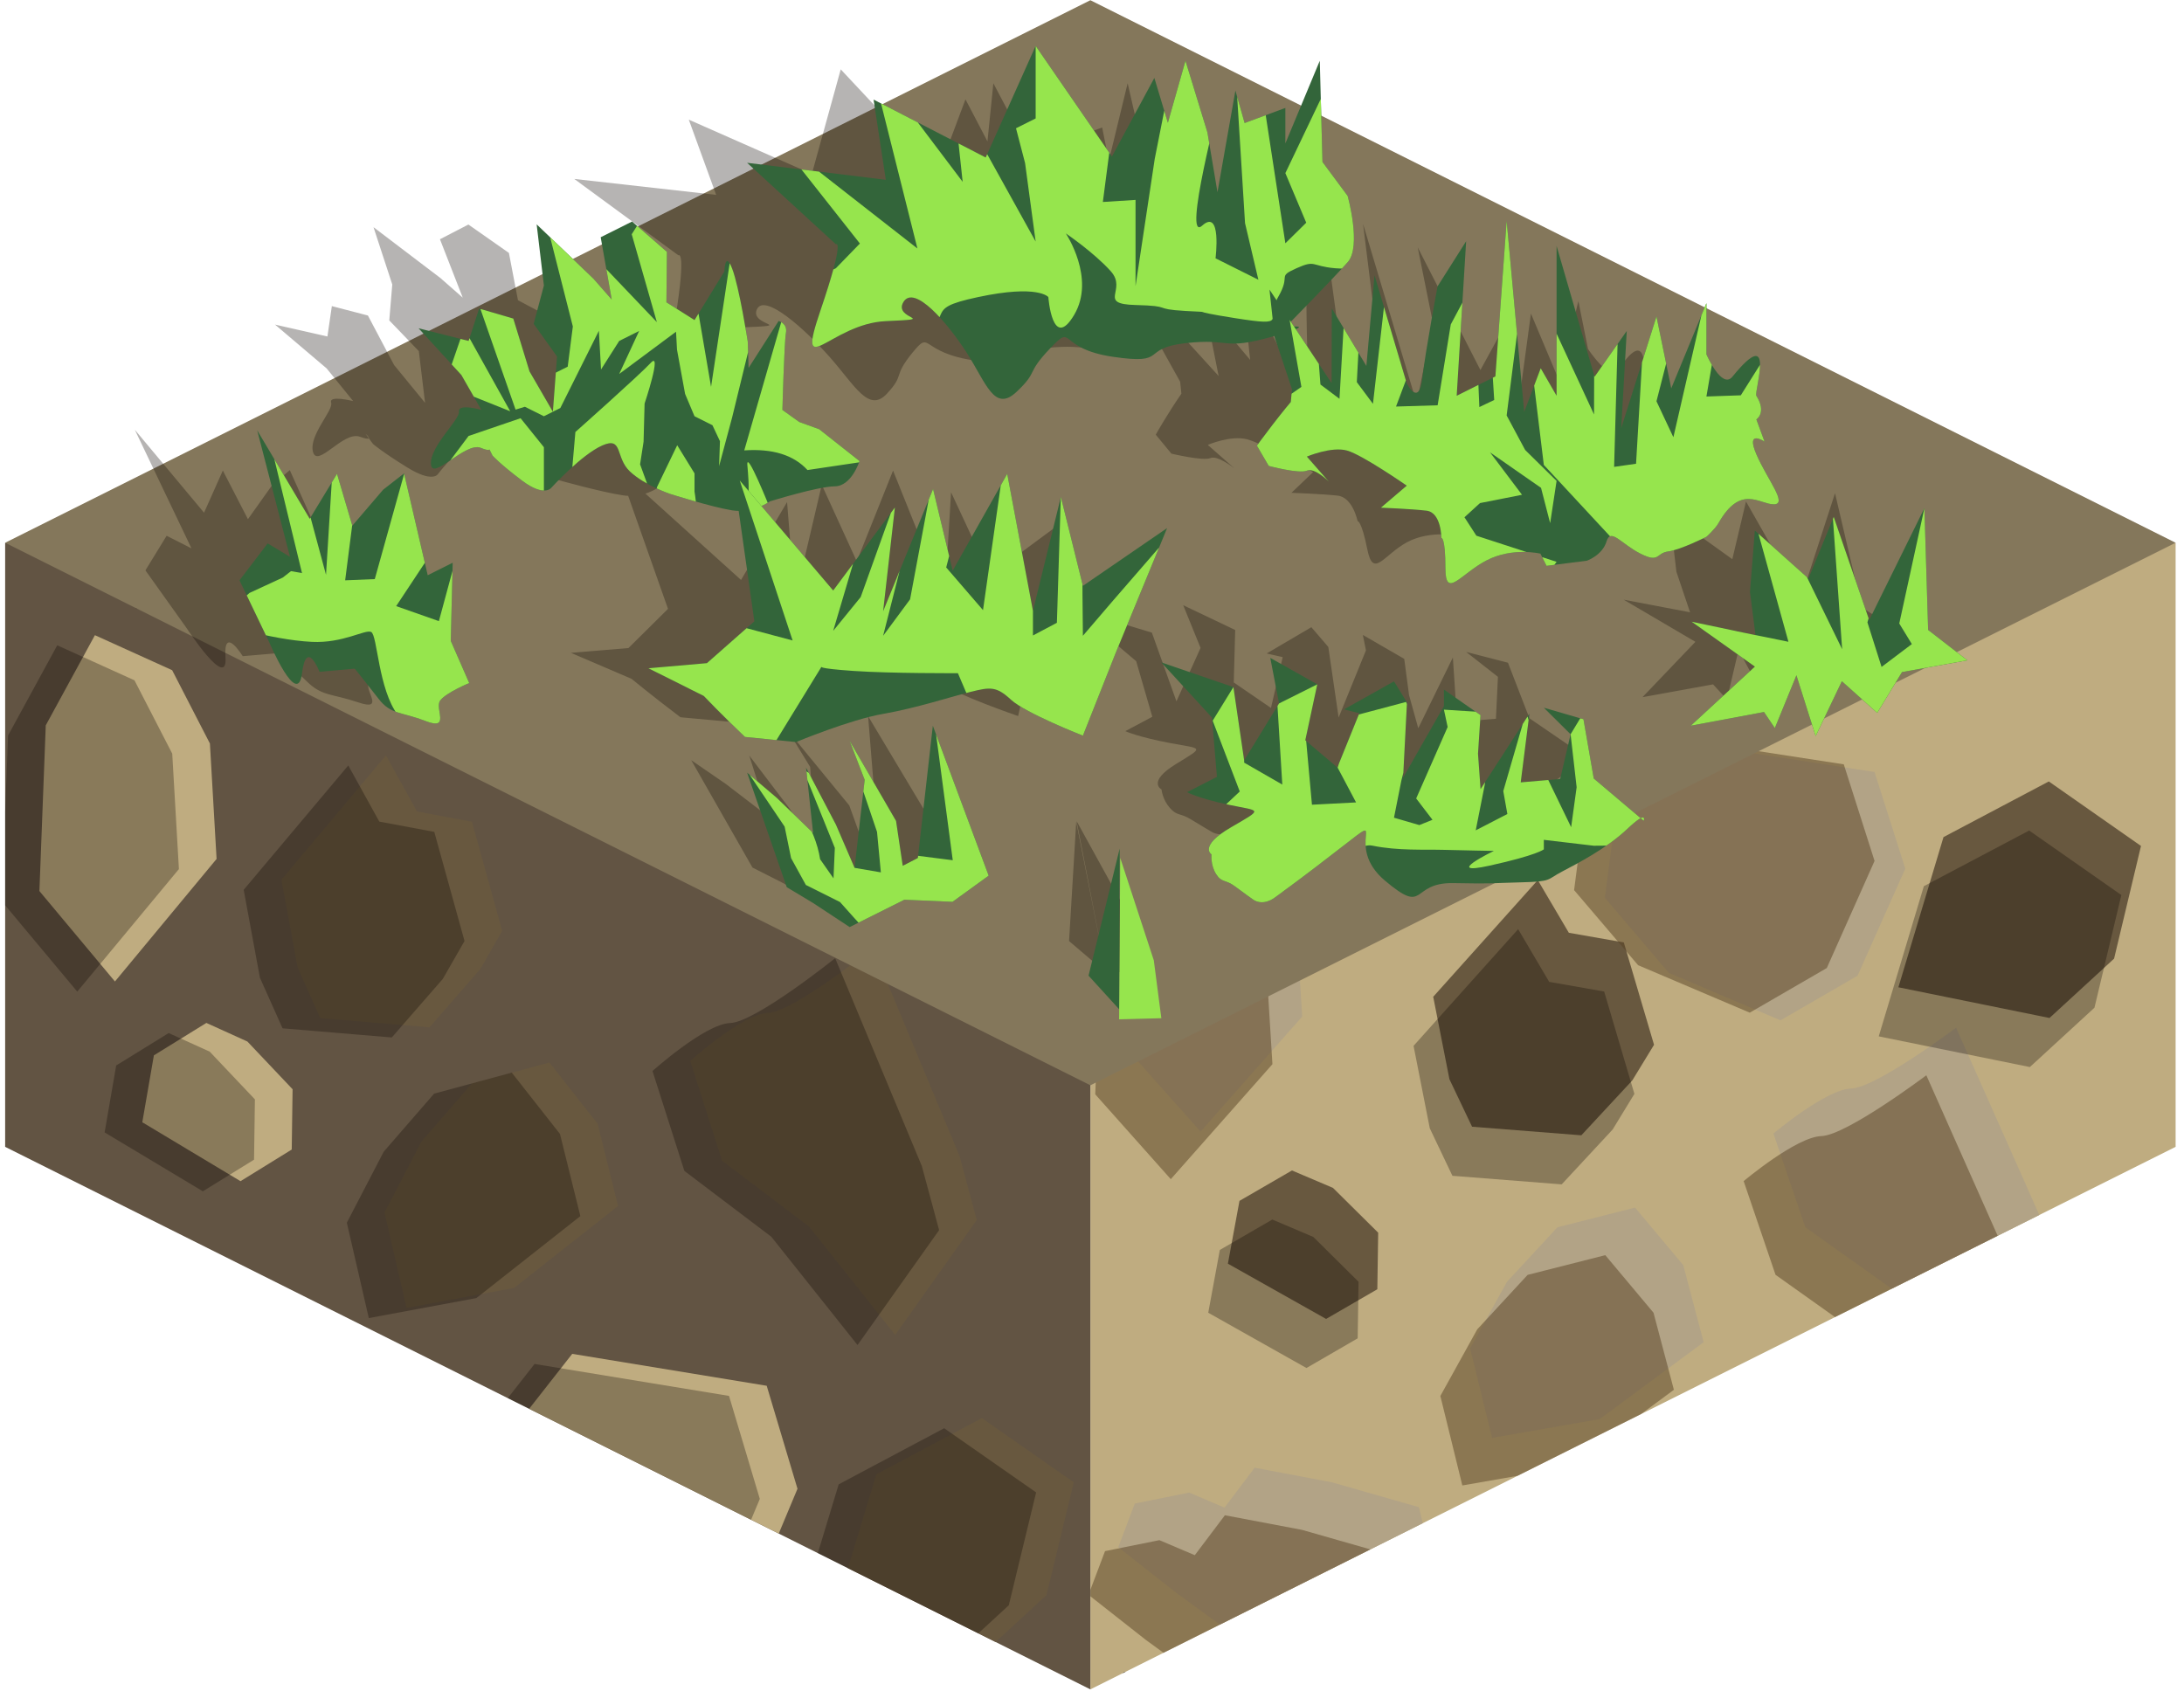 <?xml version="1.0" encoding="UTF-8" standalone="no"?><!DOCTYPE svg PUBLIC "-//W3C//DTD SVG 1.1//EN" "http://www.w3.org/Graphics/SVG/1.1/DTD/svg11.dtd"><svg width="100%" height="100%" viewBox="0 0 216 168" version="1.1" xmlns="http://www.w3.org/2000/svg" xmlns:xlink="http://www.w3.org/1999/xlink" xml:space="preserve" xmlns:serif="http://www.serif.com/" style="fill-rule:evenodd;clip-rule:evenodd;stroke-linecap:round;stroke-linejoin:round;stroke-miterlimit:1.5;"><g id="Dirt_Block_Half01"><g><path d="M215.171,53.687l0,59.755l-107.331,53.666l0,-96.599l107.331,-16.822Z" style="fill:#bfac80;"/><clipPath id="_clip1"><path d="M215.171,53.687l0,59.755l-107.331,53.666l0,-96.599l107.331,-16.822Z"/></clipPath><g clip-path="url(#_clip1)"><path d="M113.368,197.998l-7.47,-8.393l0.628,-15.38l4.862,-8.365l7.638,3.248l3.735,6.804l0.66,10.713l-10.053,11.373" style="fill:#e1c080;stroke:#000;stroke-width:1px;"/><path d="M136.909,167.714l6.48,-6.062l-3.057,-12.565l-8.623,-2.464l-7.622,-1.443l-2.977,3.95l-3.5,-1.488l-5.378,1.086l-1.634,4.319l5.651,4.448l4.24,3.091l7.816,4.704l8.604,2.424Z" style="fill:#b2a386;"/><path d="M173.895,174.019l7.621,-4.416l4.724,-10.592l-3.045,-9.558l-19.234,-2.963l-6.431,7.696l-1.006,7.709l6.329,7.428l11.042,4.696Z" style="fill:#e1c080;stroke:#000;stroke-width:1px;"/><path d="M195.671,137.559l8.069,-10.665l-1.707,-5.942l-8.574,-19.294c0,0 -7.897,5.94 -10.383,6.016c-2.486,0.077 -7.683,4.452 -7.683,4.452l3.152,9.269l8.6,6.112l8.526,10.052Z" style="fill:#b2a386;"/><path d="M147.568,142.231l10.64,-1.857l10.284,-7.606l-2.016,-7.625l-4.769,-5.692l-7.679,1.95l-4.985,5.389l-3.648,6.588l2.173,8.853" style="fill:#b2a386;"/><path d="M206.381,169.745l-9.119,-6.382l-10.415,5.505l-4.461,14.856l14.945,3.037l6.388,-5.87l2.662,-11.146" style="fill:#e1c080;stroke:#000;stroke-width:1px;"/><path d="M118.735,111.933l-7.471,-8.393l0.629,-15.38l4.861,-8.365l7.639,3.248l3.734,6.804l0.66,10.713l-10.052,11.373" style="fill:#b2a386;"/><path d="M131.153,130.465l-9.713,-5.466l1.146,-6.212l5.191,-3.008l4.057,1.725l4.47,4.429l-0.085,5.597l-5.066,2.935Z" style="fill:#68583f;"/><path d="M161.437,106.87l-5.042,5.431l-10.806,-0.849l-2.238,-4.698l-1.605,-8.155l10.343,-11.542l3.071,5.211l5.436,0.955l2.99,10.126l-2.149,3.521" style="fill:#68583f;"/><path d="M147.256,83.85l6.48,-6.062l-3.057,-12.565l-8.623,-2.463l-7.622,-1.443l-2.977,3.95l-3.5,-1.489l-5.378,1.086l-1.634,4.319l5.651,4.448l4.24,3.091l7.816,4.704l8.604,2.424Z" style="fill:#e1c080;stroke:#000;stroke-width:1px;"/><path d="M176.094,100.93l7.62,-4.416l4.724,-10.592l-3.045,-9.558l-19.234,-2.963l-6.431,7.696l-1.006,7.709l6.329,7.428l11.043,4.696Z" style="fill:#b2a386;"/><path d="M156.682,65.412l10.639,-1.857l10.284,-7.605l-2.016,-7.626l-4.769,-5.692l-7.679,1.951l-4.984,5.388l-3.648,6.589l2.173,8.852" style="fill:#68583f;stroke:#000;stroke-width:1px;"/><path d="M211.747,83.68l-9.119,-6.382l-10.414,5.505l-4.461,14.856l14.945,3.037l6.387,-5.87l2.662,-11.146" style="fill:#68583f;"/><path d="M129.211,135.32l-9.714,-5.467l1.146,-6.211l5.191,-3.009l4.057,1.725l4.47,4.43l-0.085,5.596l-5.065,2.936Zm30.283,-23.595l-5.042,5.43l-10.806,-0.848l-2.238,-4.699l-1.605,-8.155l10.344,-11.541l3.07,5.211l5.436,0.955l2.991,10.126l-2.15,3.521Zm50.311,-23.19l-2.662,11.146l-6.388,5.869l-14.945,-3.036l4.461,-14.856l10.415,-5.505l9.119,6.382Zm-55.066,-18.268l10.639,-1.857l10.285,-7.606l-2.017,-7.625l-4.768,-5.692l-7.679,1.95l-4.985,5.389l-3.648,6.588l2.173,8.853Z" style="fill:#0a0500;fill-opacity:0.3;"/><path d="M133.966,172.42l6.48,-6.062l-3.057,-12.565l-8.623,-2.464l-7.622,-1.443l-2.977,3.95l-3.5,-1.488l-5.378,1.086l-1.634,4.319l5.651,4.448l4.24,3.091l7.816,4.704l8.604,2.424Zm10.66,-25.483l10.639,-1.857l10.285,-7.606l-2.017,-7.625l-4.768,-5.692l-7.68,1.95l-4.984,5.389l-3.648,6.588l2.173,8.853Zm48.103,-4.672l8.068,-10.665l-1.706,-5.942l-8.575,-19.294c0,0 -7.897,5.94 -10.383,6.016c-2.485,0.077 -7.683,4.453 -7.683,4.453l3.152,9.268l8.6,6.112l8.527,10.052Zm-76.937,-25.626l-7.471,-8.393l0.629,-15.38l4.861,-8.365l7.639,3.248l3.734,6.804l0.661,10.713l-10.053,11.373Zm57.26,-16.468l7.62,-4.416l4.724,-10.593l-3.045,-9.557l-19.234,-2.964l-6.431,7.697l-1.006,7.709l6.329,7.427l11.043,4.697Zm-28.739,-11.615l6.48,-6.062l-3.056,-12.565l-8.623,-2.463l-7.623,-1.443l-2.976,3.95l-3.5,-1.489l-5.379,1.086l-1.633,4.319l5.65,4.448l4.241,3.091l7.816,4.704l8.603,2.424Zm47.896,-32.58l14.889,-6.555l-8.574,-19.295c0,0 -7.897,5.94 -10.383,6.017c-2.486,0.076 -7.683,4.452 -7.683,4.452l3.152,9.269l8.599,6.112Z" style="fill:#584224;fill-opacity:0.5;"/></g><path d="M0.509,53.687l107.331,16.822l0,96.599l-107.331,-53.666l0,-59.755Z" style="fill:#625443;"/><clipPath id="_clip2"><path d="M0.509,53.687l107.331,16.822l0,96.599l-107.331,-53.666l0,-59.755Z"/></clipPath><g clip-path="url(#_clip2)"><path d="M6.001,188.82l-7.47,-8.945l0.628,-16.394l4.862,-8.916l7.638,3.463l3.735,7.252l0.66,11.418l-10.053,12.122" style="fill:#816b40;stroke:#000;stroke-width:1px;"/><path d="M48.703,183.424l-5.042,5.788l-10.806,-0.905l-2.237,-5.007l-1.606,-8.693l10.344,-12.301l3.071,5.554l5.435,1.018l2.991,10.793l-2.15,3.753" style="fill:#816b40;stroke:#000;stroke-width:1px;"/><path d="M29.542,156.541l6.48,-6.461l-3.057,-13.393l-8.623,-2.625l-7.622,-1.539l-2.977,4.211l-3.5,-1.587l-5.378,1.157l-1.634,4.605l5.651,4.74l4.24,3.295l7.816,5.013l8.604,2.584Z" style="fill:#816b40;stroke:#000;stroke-width:1px;"/><path d="M66.529,163.262l7.62,-4.707l4.724,-11.29l-3.045,-10.188l-19.234,-3.158l-6.431,8.204l-1.006,8.216l6.329,7.917l11.043,5.006Z" style="fill:#bfac80;"/><path d="M88.537,132.046l8.069,-11.366l-1.707,-6.334l-8.575,-20.565c0,0 -7.897,6.331 -10.383,6.413c-2.485,0.081 -7.683,4.745 -7.683,4.745l3.152,9.88l8.6,6.514l8.527,10.713Z" style="fill:#68583f;"/><path d="M40.202,129.38l10.639,-1.98l10.284,-8.106l-2.016,-8.128l-4.769,-6.067l-7.679,2.079l-4.985,5.743l-3.648,7.023l2.174,9.436" style="fill:#68583f;"/><path d="M106.2,146.625l-9.093,-6.35l-10.433,5.55l-4.516,14.885l14.931,2.979l6.408,-5.899l2.703,-11.165" style="fill:#68583f;"/><path d="M11.368,97.086l-7.471,-8.945l0.629,-16.394l4.861,-8.916l7.639,3.463l3.734,7.252l0.66,11.418l-10.052,12.122" style="fill:#bfac80;"/><path d="M23.787,116.839l-9.714,-5.827l1.146,-6.62l5.191,-3.207l4.057,1.839l4.47,4.721l-0.085,5.965l-5.065,3.129Z" style="fill:#bfac80;"/><path d="M47.519,95.833l-5.042,5.788l-10.806,-0.905l-2.238,-5.007l-1.605,-8.692l10.343,-12.302l3.071,5.554l5.436,1.018l2.99,10.793l-2.149,3.753" style="fill:#68583f;"/><path d="M17.216,59.227l9.014,-1.578l5.175,-12.725l-5.559,-7.095l-5.362,-5.631l-4.853,1.742l-1.958,-3.307l-5.07,-2.136l-3.979,2.836l1.912,7.124l1.584,5.13l3.529,8.59l5.567,7.05Z" style="fill:#68583f;stroke:#000;stroke-width:1px;"/><path d="M57.93,77.795l7.62,-4.707l4.724,-11.29l-3.045,-10.187l-19.233,-3.159l-6.432,8.204l-1.006,8.216l6.329,7.917l11.043,5.006Z" style="fill:#bfac80;stroke:#000;stroke-width:1px;"/><path d="M93.671,32.666l8.069,-11.367l-1.707,-6.334l-8.575,-20.565c0,0 -7.897,6.331 -10.382,6.413c-2.486,0.081 -7.683,4.745 -7.683,4.745l3.152,9.88l8.599,6.514l8.527,10.714Z" style="fill:#816b40;stroke:#000;stroke-width:1px;"/><path d="M45.568,37.645l10.639,-1.979l10.285,-8.106l-2.017,-8.128l-4.768,-6.067l-7.679,2.079l-4.985,5.743l-3.648,7.023l2.173,9.435" style="fill:#816b40;stroke:#000;stroke-width:1px;"/><path d="M97.107,70.445l-9.119,-6.802l-10.415,5.868l-4.461,15.834l14.945,3.237l6.388,-6.256l2.662,-11.881" style="fill:#68583f;stroke:#000;stroke-width:1px;"/><path d="M14.693,209.575l-9.713,-5.827l1.146,-6.621l5.191,-3.206l4.056,1.839l4.471,4.721l-0.085,5.965l-5.066,3.129Zm30.284,-25.149l-5.042,5.788l-10.806,-0.905l-2.238,-5.007l-1.605,-8.693l10.343,-12.302l3.071,5.555l5.436,1.018l2.99,10.793l-2.149,3.753Zm-42.702,5.396l-7.471,-8.946l0.629,-16.393l4.861,-8.916l7.639,3.462l3.734,7.253l0.66,11.418l-10.052,12.122Zm100.199,-42.196l-2.704,11.165l-6.408,5.9l-14.93,-2.979l4.516,-14.885l10.432,-5.55l9.094,6.349Zm-39.672,16.637l7.62,-4.706l4.724,-11.29l-3.045,-10.188l-19.233,-3.158l-6.432,8.204l-1.006,8.216l6.329,7.917l11.043,5.005Zm-36.987,-6.72l6.48,-6.462l-3.057,-13.392l-8.623,-2.626l-7.622,-1.538l-2.977,4.211l-3.5,-1.587l-5.378,1.157l-1.634,4.604l5.651,4.741l4.24,3.294l7.817,5.014l8.603,2.584Zm58.995,-24.495l8.069,-11.367l-1.707,-6.333l-8.574,-20.565c0,0 -7.897,6.331 -10.383,6.413c-2.486,0.081 -7.683,4.745 -7.683,4.745l3.152,9.88l8.599,6.514l8.527,10.713Zm-48.335,-2.667l10.639,-1.979l10.285,-8.106l-2.017,-8.128l-4.768,-6.067l-7.679,2.079l-4.985,5.743l-3.648,7.023l2.173,9.435Zm-16.415,-12.54l-9.713,-5.827l1.145,-6.621l5.192,-3.206l4.056,1.839l4.47,4.721l-0.085,5.965l-5.065,3.129Zm23.732,-21.006l-5.042,5.788l-10.806,-0.905l-2.238,-5.007l-1.605,-8.693l10.344,-12.302l3.07,5.555l5.436,1.018l2.991,10.793l-2.15,3.753Zm-36.151,1.253l-7.47,-8.946l0.628,-16.393l4.862,-8.916l7.638,3.462l3.735,7.253l0.66,11.418l-10.053,12.122Zm85.739,-26.641l-2.662,11.881l-6.387,6.255l-14.945,-3.236l4.461,-15.835l10.414,-5.867l9.119,6.802Zm-39.177,7.35l7.621,-4.707l4.724,-11.29l-3.046,-10.188l-19.233,-3.158l-6.432,8.204l-1.006,8.216l6.329,7.917l11.043,5.006Zm-40.713,-18.568l9.013,-1.578l5.176,-12.725l-5.559,-7.096l-5.363,-5.63l-4.853,1.742l-1.958,-3.307l-5.069,-2.136l-3.979,2.836l1.911,7.124l1.585,5.13l3.529,8.589l5.567,7.051Zm28.352,-21.582l10.639,-1.979l10.284,-8.106l-2.016,-8.128l-4.769,-6.067l-7.679,2.079l-4.985,5.743l-3.648,7.023l2.174,9.435Zm48.102,-4.98l8.069,-11.367l-1.707,-6.333l-8.574,-20.565c0,0 -7.897,6.331 -10.383,6.413c-2.486,0.081 -7.683,4.745 -7.683,4.745l3.152,9.88l8.6,6.514l8.526,10.713Z" style="fill:#0a0500;fill-opacity:0.3;"/></g></g><path d="M215.171,53.687l-107.331,-53.665l-107.331,53.665l107.331,53.666l107.331,-53.666Z" style="fill:#84775b;"/><g id="GrassBlank04"><path d="M105.732,93.087l3.65,3.111l-2.942,-14.901l-0.708,11.79Zm5.98,-2.36l1.825,5.369l-4.155,0.102l-2.902,-14.971l5.232,9.5Zm-25.855,-19.881l8.318,13.903l-3.087,2.428l-4.798,-0.195l-4.901,2.537l-4.067,-2.232l-2.903,-1.472l-6.054,-10.617l3.416,2.346l4.234,3.248l-1.913,-6.056l4.024,5.294l2.642,3.996l-0.642,-8.162l-2.207,-3.603l6.076,7.414l1.5,4.161l1.349,-0.722l-0.987,-12.268Zm70.787,3.886c-0.218,0.115 -0.569,0.401 -1.127,1.002c-1.683,1.812 -4.258,3.187 -5.652,3.951c-1.394,0.764 -0.784,0.928 -3.909,0.998c-3.125,0.071 -2.295,0.148 -6.628,0.071c-4.333,-0.076 -1.992,3.055 -6.808,-0.229c-4.815,-3.284 -0.862,-6.568 -4.707,-3.284c-3.846,3.284 -4.701,3.895 -5.819,4.812c-1.119,0.916 -2.154,0.229 -2.154,0.229c0,0 -0.922,-0.535 -2.038,-1.222c-1.116,-0.688 -1.365,-0.306 -2.104,-1.146c-0.739,-0.84 -0.82,-1.825 -0.82,-1.825c0,0 -1.468,-0.735 1.424,-2.51c2.891,-1.775 2.627,-1.47 -0.592,-2.081c-3.218,-0.611 -4.415,-1.176 -4.415,-1.176l2.671,-1.42l-1.596,-5.5l-6.039,-5.117l7.589,2.292l2.431,6.797l2.387,-5.284l-1.718,-4.224l5.141,2.452l-0.141,5.187l3.681,2.524l1.159,-5.029l-1.583,-0.361l4.417,-2.597l1.676,1.952l1.021,6.984l2.703,-6.645l-0.307,-1.527l4.093,2.367l0.476,3.586l0.911,3.278l3.423,-6.997l0.423,6.37l3.838,-0.313l0.196,-4.148l-3.143,-2.463l4.136,1.069l2.125,5.499l5.379,3.678Zm0,0c0.441,-0.23 0.349,0.238 0.349,0.238l-0.349,-0.238Zm-120.168,-31.381c-0.043,0.076 -0.271,0.069 -0.9,-0.155c-1.627,-0.579 -4.189,3.149 -4.621,1.502c-0.432,-1.647 2.052,-4.117 1.795,-4.876c-0.256,-0.759 2.181,-0.147 2.181,-0.147l-2.629,-3.236l-5.101,-4.33l5.181,1.174l0.439,-3.003l3.566,0.93l2.589,4.898l3.064,3.742l-0.618,-5.121l-2.922,-3.034l0.296,-3.554l-1.856,-5.669l6.615,5.028l2.211,1.944l-2.254,-5.778l2.814,-1.456l4.006,2.808l0.895,4.683l3.112,1.647l2.045,-4.508c0,0 -0.337,-1.993 0.719,-0.26c1.057,1.734 2.901,6.762 2.901,6.762l0.574,2.447l2.093,-4.354c0,0 0.939,0.209 0.948,1.101c0.008,0.893 1.089,7.148 1.089,7.148l1.881,1.113l2.114,0.675l4.586,2.953c0,0 -0.312,2.332 -1.98,2.343c-1.667,0.01 -6.138,1.397 -6.138,1.397c0,0 -0.496,0.397 -1.34,0.659l9.457,8.543l4.553,-7.699l0.774,9.624l2.659,-11.335l3.46,7.57l3.59,-8.977l5.101,12.7l0.636,-10.556l3.838,8.241l7.249,-5.358l-2.742,11.521l-1.712,7.73c0,0 -6.092,-2.085 -7.787,-3.336c-1.695,-1.25 -2.269,-1.178 -4.109,-0.733c-1.84,0.445 -5.09,1.514 -8.268,2.049c-3.177,0.535 -8.087,2.614 -8.087,2.614l-5.146,-0.475c-2.825,-2.139 -4.839,-3.803 -4.839,-3.803l-5.99,-2.566l5.689,-0.475l3.91,-3.877l-3.941,-11.181c-0.166,-0.007 -0.336,-0.023 -0.512,-0.049c-2.128,-0.311 -6.441,-1.524 -6.441,-1.524c0,0 -2.653,-0.781 -4.394,-2.081c-1.741,-1.3 -1.318,-3.271 -3.22,-2.416c-1.902,0.856 -4.262,3.936 -4.262,3.936c0,0 -0.523,0.87 -3.016,-0.672c-2.493,-1.541 -3.389,-2.322 -3.389,-2.322l-0.416,-0.566c0.068,-0.12 -0.331,-0.449 -0.331,-0.449l0.331,0.449Zm135.471,20.94l3.038,5.643l1.566,-5.093l4.088,2.936l1.691,-3.783l6.238,-1.091l-4.441,-2.815l-2.642,-11.298l-3.369,10.383l-5.435,-9.567l-1.353,5.711l-6.196,-4.45l0.667,5.691l1.35,4.011l-6.564,-1.247l7.094,4.166l-5.233,5.476l6.98,-1.267l1.371,1.489l1.15,-4.895Zm-155.467,-11.294l2.457,1.247l-5.603,-11.733l6.846,8.205l1.859,-4.169l2.481,4.809l2.38,-3.342l1.761,-1.509l4.241,9.444l2.236,-1.159l1.27,7.25l2.61,3.909c0,0 -2.092,0.874 -2.54,1.612c-0.448,0.737 1.625,2.816 -1.049,1.917c-2.674,-0.899 -3.559,-0.588 -5.075,-2.064c-1.516,-1.475 -2.924,-2.8 -2.924,-2.8l-3.427,0.293c0,0 -1.93,-3.153 -1.703,0.146c0.228,3.299 -3.802,-2.863 -3.802,-2.863l-4.116,-5.771l2.098,-3.422Zm96.618,-20.039c0,0 3.675,-0.457 -1.117,0.864c-4.791,1.321 -4.003,0.118 -8.467,0.604c-4.464,0.487 -1.179,2.041 -6.929,1.264c-5.75,-0.777 -4.397,-3.192 -6.363,-0.777c-1.967,2.414 -0.687,2.069 -2.501,4.024c-1.814,1.954 -3.176,-0.818 -5.669,-3.628c-2.494,-2.811 -6.467,-6.355 -7.201,-4.698c-0.734,1.658 4.027,1.543 -1.385,1.773c-5.411,0.229 -7.765,5.843 -6.662,-0.988c1.103,-6.83 0.288,-6.141 0.288,-6.141l-10.297,-7.554l14.034,1.576l-2.707,-7.44l12.169,5.371l2.858,-10.347l9.608,10.261l2.729,-7.295l2.174,4.162l0.585,-5.749l3.506,6.645l2.109,5.542l-0.121,-9.428l1.516,3.013l3.748,-1.403l0.662,3.293l1.861,-7.667l2.156,9.387l3.123,3.15c0,0 2.324,4.667 1.251,6.127c-0.596,0.812 -2.061,2.593 -3.245,4.015l5.714,6.284l-1.379,-6.933l4.496,5.337l-0.888,-8.407l5.207,10.024c0,0 1.647,2.227 1.443,-0.449c-0.203,-2.677 -0.206,-8.553 -0.206,-8.553l1.984,-4.182l1.949,14.331l3.466,-1.794l-1.788,-14.415l5.301,17.711l0.819,-4.05l2.081,2.548l-2.795,-13.893l6.199,12.132l2.327,-4.248l1.267,9.007l1.403,-10.344l2.803,6.661l1.887,-7.899l0.955,4.742c0,0 2.178,3.291 2.988,2.074c3.356,-5.041 2.405,1.4 2.724,1.768c1.371,1.584 0.442,2.194 0.442,2.194l1.222,2.059c0,0 -2.139,-1.196 -0.572,1.175c1.568,2.371 4.088,4.647 2.653,4.641c-1.435,-0.007 -3.64,-1.889 -5.116,1.746c-0.224,0.55 -0.936,1.265 -0.936,1.265c0,0 -2.304,1.209 -3.503,1.359c-1.2,0.15 -0.607,1.114 -2.714,0.201c-2.108,-0.913 -3.42,-2.422 -3.575,-1.129c-0.156,1.294 -1.584,1.788 -1.584,1.788l-3.894,0.476l-0.832,-1.132c0,0 -2.896,-0.624 -5.21,0.631c-2.313,1.255 -3.331,3.627 -3.916,0.716c-0.586,-2.91 -0.965,-2.807 -0.965,-2.807c0,0 -0.471,-2.355 -1.973,-2.522c-1.502,-0.167 -4.569,-0.28 -4.569,-0.28l2.144,-2.043c0,0 -4.935,-2.845 -6.558,-3.255c-1.623,-0.41 -3.863,0.56 -3.863,0.56l2.641,2.323c0,0 -1.659,-1.332 -2.379,-1.019c-0.72,0.313 -3.86,-0.441 -3.86,-0.441l-1.545,-1.874c0,0 0.263,-0.498 1.13,-1.899c0.868,-1.401 1.406,-2.155 1.406,-2.155l-0.124,-1.186l-2.569,-4.617l-1.051,-0.183Zm0.683,-0.812c-0.415,0.495 -0.683,0.812 -0.683,0.812c0,0 0.521,-0.065 0.916,-0.075l-0.233,-0.737Z" style="fill:#0a0500;fill-opacity:0.3;"/><path d="M177.668,66.797l1.902,6.018l2.591,-5.431l3.497,3.131l2.452,-4.035l6.458,-1.164l-3.874,-3.002l-0.369,-12.05l-5.458,11.075l-3.51,-10.205l-2.502,6.091l-5.3,-4.746l-0.479,6.071l0.543,4.277l-6.313,-1.33l6.256,4.443l-6.335,5.841l7.235,-1.351l1.071,1.588l2.135,-5.221" style="fill:#33653a;"/><clipPath id="_clip3"><path d="M177.668,66.797l1.902,6.018l2.591,-5.431l3.497,3.131l2.452,-4.035l6.458,-1.164l-3.874,-3.002l-0.369,-12.05l-5.458,11.075l-3.51,-10.205l-2.502,6.091l-5.3,-4.746l-0.479,6.071l0.543,4.277l-6.313,-1.33l6.256,4.443l-6.335,5.841l7.235,-1.351l1.071,1.588l2.135,-5.221"/></clipPath><g clip-path="url(#_clip3)"><path d="M190.325,50.264l-2.485,11.412l1.244,2.034l-2.995,2.26l-1.399,-4.407l1.897,-6.533l-4.187,-4.743l-1.227,-0.477l1.017,14.409l-3.487,-7.144l-1.316,-5.005l-3.673,0l3.165,11.414l-5.102,-1.04l-3.729,-4.981l-3.116,1.558l2.511,2.825l-0.346,13.076l7.714,-2.35l2.746,3.23l2.572,-1.749l0.882,-2.053l7.785,-1.047l6.908,-5.792l-3.965,-11.734l-1.414,-3.163" style="fill:#96e54d;"/></g><path d="M26.474,53.751l2.206,1.33l-3.242,-12.514l5.194,8.751l2.699,-4.447l1.513,5.129l3.053,-3.564l2.064,-1.609l2.341,10.073l2.469,-1.236l-0.189,7.732l1.823,4.169c0,0 -2.268,0.933 -2.864,1.719c-0.597,0.787 1.059,3.003 -1.435,2.045c-2.493,-0.959 -3.44,-0.628 -4.659,-2.201c-1.219,-1.574 -2.361,-2.987 -2.361,-2.987l-3.486,0.313c0,0 -1.296,-3.363 -1.732,0.155c-0.436,3.519 -3.227,-3.053 -3.227,-3.053l-2.954,-6.155l2.787,-3.65Z" style="fill:#33653a;"/><clipPath id="_clip4"><path d="M26.474,53.751l2.206,1.33l-3.242,-12.514l5.194,8.751l2.699,-4.447l1.513,5.129l3.053,-3.564l2.064,-1.609l2.341,10.073l2.469,-1.236l-0.189,7.732l1.823,4.169c0,0 -2.268,0.933 -2.864,1.719c-0.597,0.787 1.059,3.003 -1.435,2.045c-2.493,-0.959 -3.44,-0.628 -4.659,-2.201c-1.219,-1.574 -2.361,-2.987 -2.361,-2.987l-3.486,0.313c0,0 -1.296,-3.363 -1.732,0.155c-0.436,3.519 -3.227,-3.053 -3.227,-3.053l-2.954,-6.155l2.787,-3.65Z"/></clipPath><g clip-path="url(#_clip4)"><path d="M45.538,53.568l-2.131,7.872l-4.226,-1.484l4.094,-6.185l-3.077,-7.716l-3.131,11.227l-2.931,0.12l0.706,-5.517l-1.843,-7.264l-0.755,12.24l-1.619,-6.004l-1.299,-3.371l-3.055,-5.617l3.598,14.818l-1.088,-0.191l-0.815,0.635l-3.29,1.521l-3.248,2.897c0,0 5.244,1.734 9.413,1.943c3.09,0.154 5.297,-1.27 5.87,-0.978c0.624,0.319 0.689,5.657 2.655,8.242c2.281,3 6.451,3.281 6.451,3.281l1.851,-9.025l-2.13,-11.444" style="fill:#96e54d;"/></g><path d="M82.669,24.163l-8.778,-8.058l13.717,1.682l-1.209,-7.935l11.088,5.727l4.94,-11.036l7.543,10.945l4.197,-7.78l1.337,4.438l1.741,-6.131l2.17,7.087l0.994,5.911l1.775,-10.055l0.91,3.213l4.03,-1.496l0,3.511l3.404,-8.177l0.266,10.013l2.49,3.359c0,0 1.385,4.977 0.018,6.535c-1.367,1.558 -6.178,6.462 -6.178,6.462c0,0 3.767,-0.488 -1.29,0.921c-5.058,1.409 -4.027,0.127 -8.589,0.645c-4.562,0.519 -1.589,2.177 -7.183,1.348c-5.594,-0.829 -3.755,-3.404 -6.207,-0.829c-2.453,2.575 -1.104,2.207 -3.311,4.292c-2.207,2.084 -3.011,-0.872 -4.939,-3.87c-1.928,-2.997 -5.188,-6.777 -6.256,-5.01c-1.067,1.768 3.717,1.645 -1.741,1.89c-5.457,0.246 -8.941,6.233 -6.464,-1.053c2.478,-7.285 1.525,-6.549 1.525,-6.549Z" style="fill:#33653a;"/><clipPath id="_clip5"><path d="M82.669,24.163l-8.778,-8.058l13.717,1.682l-1.209,-7.935l11.088,5.727l4.94,-11.036l7.543,10.945l4.197,-7.78l1.337,4.438l1.741,-6.131l2.17,7.087l0.994,5.911l1.775,-10.055l0.91,3.213l4.03,-1.496l0,3.511l3.404,-8.177l0.266,10.013l2.49,3.359c0,0 1.385,4.977 0.018,6.535c-1.367,1.558 -6.178,6.462 -6.178,6.462c0,0 3.767,-0.488 -1.29,0.921c-5.058,1.409 -4.027,0.127 -8.589,0.645c-4.562,0.519 -1.589,2.177 -7.183,1.348c-5.594,-0.829 -3.755,-3.404 -6.207,-0.829c-2.453,2.575 -1.104,2.207 -3.311,4.292c-2.207,2.084 -3.011,-0.872 -4.939,-3.87c-1.928,-2.997 -5.188,-6.777 -6.256,-5.01c-1.067,1.768 3.717,1.645 -1.741,1.89c-5.457,0.246 -8.941,6.233 -6.464,-1.053c2.478,-7.285 1.525,-6.549 1.525,-6.549Z"/></clipPath><g clip-path="url(#_clip5)"><path d="M132.063,6.777l-4.939,10.347l2.064,4.905l-2.064,2.036l-2.252,-14.69l-2.688,-2.598l0.951,15.294l1.32,5.599l-4.238,-2.119c0,0 0.633,-4.993 -1.329,-3.227c-1.962,1.765 1.766,-12.459 1.766,-12.459l-4.278,-5.123l-2.17,10.964l-1.9,12.601l0,-8.534l-3.233,0.206l1.613,-12.392l-8.259,-5.749l0,9.879l-1.943,0.971l0.898,3.446l1.045,7.759l-8.161,-14.714l0.942,8.807l-5.99,-7.934l-2.432,-1.216l3.948,15.744l-13.825,-10.804l8.136,10.313l-2.376,2.446c0,0 -8.317,3.832 -6.159,5.5c2.158,1.668 -1.004,5.737 -1.004,5.737c0,0 4.787,-1.001 7.163,-1.358c2.376,-0.357 1.658,2.648 7.069,-1.405c5.411,-4.053 0.998,-4.343 6.981,-5.62c5.983,-1.278 6.964,-0.002 6.964,-0.002c0,0 0.392,5.395 2.55,1.765c2.159,-3.629 -0.823,-8.065 -0.823,-8.065c0,0 2.785,1.885 4.453,3.749c1.668,1.864 -1.393,3.237 2.443,3.335c3.835,0.098 1.53,0.393 4.939,0.589c3.409,0.196 -0.495,-0.14 4.939,0.715c5.435,0.854 2.95,0.103 4.241,-2.121c1.292,-2.224 -0.18,-1.929 1.782,-2.812c1.962,-0.883 1.434,-0.21 3.856,-0.007c2.422,0.203 4.809,-0.728 4.94,-2.47c0.131,-1.741 0,-7.725 0,-7.725l-4.94,-9.563Z" style="fill:#96e54d;"/></g><g><path d="M110.792,84.86l3.321,10.133l0.745,5.726l-4.176,0.109l0.11,-15.968Z" style="fill:#96e54d;"/><path d="M107.658,96.51l3.024,3.318l0.057,-15.893l-3.081,12.575Z" style="fill:#33653a;"/></g><path d="M92.259,71.788l5.52,14.829l-3.576,2.589l-4.758,-0.208l-5.412,2.706l-3.617,-2.381l-2.607,-1.569l-3.918,-11.324l2.944,2.502l3.581,3.464l-0.695,-6.459l2.959,5.647l1.838,4.261l1,-8.705l-1.482,-3.842l4.584,7.907l0.662,4.438l1.495,-0.77l1.482,-13.085Z" style="fill:#33653a;"/><clipPath id="_clip6"><path d="M92.259,71.788l5.52,14.829l-3.576,2.589l-4.758,-0.208l-5.412,2.706l-3.617,-2.381l-2.607,-1.569l-3.918,-11.324l2.944,2.502l3.581,3.464l-0.695,-6.459l2.959,5.647l1.838,4.261l1,-8.705l-1.482,-3.842l4.584,7.907l0.662,4.438l1.495,-0.77l1.482,-13.085Z"/></clipPath><g clip-path="url(#_clip6)"><path d="M92.19,69.702l2.039,15.389l-4.036,-0.511l-1.573,-11.764l-4.996,0.276l3.115,9.195l0.379,4.005l-2.6,-0.447l-1.446,-7.481l-3.654,-2.275l3.148,7.779l-0.131,3.018l-1.325,-1.893c-0.235,-1.535 -0.866,-3.102 -1.891,-4.703l-6.096,-5.156l4.478,6.633l0.639,3.115l1.462,2.657l3.377,1.689l1.439,1.61c0,0 2.329,2.652 3.52,2.761c1.19,0.108 6.494,-0.055 7.739,-0.542c1.245,-0.487 6.085,-3.578 6.085,-3.578l-2.931,-10.841l-6.741,-8.936Z" style="fill:#96e54d;"/></g><path d="M153.948,24.328l3.759,12.939l3.181,-4.53l-0.545,9.607l3.484,-11.033l1.462,7.104l3.478,-8.424l0,5.058c0,0 1.516,3.51 2.571,2.212c4.37,-5.377 2.123,1.492 2.368,1.886c1.053,1.688 0,2.339 0,2.339l0.808,2.196c0,0 -1.898,-1.276 -0.808,1.253c1.09,2.529 3.153,4.957 1.719,4.95c-1.434,-0.007 -3.26,-2.014 -5.468,1.863c-0.334,0.586 -1.19,1.349 -1.19,1.349c0,0 -2.547,1.289 -3.777,1.449c-1.23,0.16 -0.831,1.189 -2.755,0.215c-1.923,-0.974 -2.932,-2.584 -3.347,-1.204c-0.416,1.379 -1.944,1.906 -1.944,1.906l-3.99,0.508l-0.603,-1.207c0,0 -2.771,-0.666 -5.337,0.673c-2.567,1.339 -4.061,3.868 -4.061,0.764c0,-3.104 -0.4,-2.994 -0.4,-2.994c0,0 0.003,-2.512 -1.465,-2.691c-1.469,-0.178 -4.513,-0.298 -4.513,-0.298l2.555,-2.179c0,0 -4.362,-3.035 -5.902,-3.472c-1.541,-0.437 -3.977,0.598 -3.977,0.598l2.174,2.478c0,0 -1.391,-1.421 -2.174,-1.087c-0.783,0.333 -3.772,-0.471 -3.772,-0.471l-1.167,-1.999c0,0 0.363,-0.53 1.512,-2.025c1.15,-1.494 1.84,-2.299 1.84,-2.299l0.115,-1.265l-1.72,-5.163l-0.505,-4.688l6.144,9.254l0.017,-7.394l3.421,5.692l0.805,-8.966l3.189,10.691c0,0 1.198,2.375 1.533,-0.479c0.336,-2.855 1.515,-9.122 1.515,-9.122l2.826,-4.461l-0.935,15.286l3.827,-1.914l1.113,-15.375l1.737,18.89l1.633,-4.32l1.569,2.719l0,-14.819Z" style="fill:#33653a;"/><clipPath id="_clip7"><path d="M153.948,24.328l3.759,12.939l3.181,-4.53l-0.545,9.607l3.484,-11.033l1.462,7.104l3.478,-8.424l0,5.058c0,0 1.516,3.51 2.571,2.212c4.37,-5.377 2.123,1.492 2.368,1.886c1.053,1.688 0,2.339 0,2.339l0.808,2.196c0,0 -1.898,-1.276 -0.808,1.253c1.09,2.529 3.153,4.957 1.719,4.95c-1.434,-0.007 -3.26,-2.014 -5.468,1.863c-0.334,0.586 -1.19,1.349 -1.19,1.349c0,0 -2.547,1.289 -3.777,1.449c-1.23,0.16 -0.831,1.189 -2.755,0.215c-1.923,-0.974 -2.932,-2.584 -3.347,-1.204c-0.416,1.379 -1.944,1.906 -1.944,1.906l-3.99,0.508l-0.603,-1.207c0,0 -2.771,-0.666 -5.337,0.673c-2.567,1.339 -4.061,3.868 -4.061,0.764c0,-3.104 -0.4,-2.994 -0.4,-2.994c0,0 0.003,-2.512 -1.465,-2.691c-1.469,-0.178 -4.513,-0.298 -4.513,-0.298l2.555,-2.179c0,0 -4.362,-3.035 -5.902,-3.472c-1.541,-0.437 -3.977,0.598 -3.977,0.598l2.174,2.478c0,0 -1.391,-1.421 -2.174,-1.087c-0.783,0.333 -3.772,-0.471 -3.772,-0.471l-1.167,-1.999c0,0 0.363,-0.53 1.512,-2.025c1.15,-1.494 1.84,-2.299 1.84,-2.299l0.115,-1.265l-1.72,-5.163l-0.505,-4.688l6.144,9.254l0.017,-7.394l3.421,5.692l0.805,-8.966l3.189,10.691c0,0 1.198,2.375 1.533,-0.479c0.336,-2.855 1.515,-9.122 1.515,-9.122l2.826,-4.461l-0.935,15.286l3.827,-1.914l1.113,-15.375l1.737,18.89l1.633,-4.32l1.569,2.719l0,-14.819Z"/></clipPath><g clip-path="url(#_clip7)"><path d="M175.955,33.083l-3.788,6.02l-3.4,0.118l1.634,-9.535l-1.634,-0.648l-3.267,14.212l-1.673,-3.558l2.219,-8.653l-3.295,-1.233l-0.943,16.066l-2.17,0.309l0.389,-13.874l-2.339,-2.621l-0.036,11.313l-7.557,-16.316l2.59,21.306l11.142,12.008l13.743,-7.04l-1.615,-17.874Z" style="fill:#96e54d;"/><path d="M145.778,27.794l-2.295,4.297l-1.299,7.998l-4.116,0.125l1.062,-2.826l1.233,-8.416l-3.061,-2.355l-1.514,13.328l-1.597,-2.145l0.465,-8.765l-1.624,0.812l-0.556,9.601l-1.883,-1.412l-0.835,-10.985l-2.579,2.509l1.53,8.711l-2.571,1.788l-7.837,5.961c0,0 10.181,5.065 11.56,5.78c1.379,0.715 8.148,6.836 8.148,6.836l12.124,2.176l3.815,-5.236l-7.932,-2.585l-1.18,-1.823l1.536,-1.405l4.157,-0.82l-3.162,-4.197l5.043,3.51l0.902,3.494l0.636,-4.179l-3.108,-3.061l-1.831,-3.414l1.537,-12.066l0.426,-8.153l-2.479,0.723l-1.151,10.971l0.437,6.995l-1.469,0.701l-0.532,-12.473Z" style="fill:#96e54d;"/></g><path d="M53.792,28.24l-0.716,-6.046l5.603,5.362l1.82,2.074l-1.09,-6.163l3.106,-1.553l3.441,2.996l-0.047,4.994l2.78,1.757l2.952,-4.808c0,0 0.065,-2.126 0.772,-0.277c0.708,1.849 1.54,7.212 1.54,7.212l0.082,2.609l2.969,-4.644c0,0 0.897,0.224 0.726,1.175c-0.172,0.952 -0.349,7.623 -0.349,7.623l1.657,1.188l1.978,0.719l3.992,3.15c0,0 -0.782,2.488 -2.451,2.499c-1.67,0.011 -6.42,1.49 -6.42,1.49c0,0 -1.658,1.219 -3.724,0.887c-2.066,-0.332 -6.134,-1.626 -6.134,-1.626c0,0 -2.496,-0.832 -3.976,-2.219c-1.479,-1.387 -0.659,-3.489 -2.733,-2.577c-2.074,0.913 -5.054,4.198 -5.054,4.198c0,0 -0.699,0.928 -2.881,-0.717c-2.183,-1.644 -2.923,-2.476 -2.923,-2.476l-0.541,-1.083c0,0 0.882,0.932 -0.629,0.314c-1.511,-0.618 -4.823,3.358 -4.923,1.601c-0.101,-1.757 2.88,-4.39 2.776,-5.2c-0.103,-0.809 2.211,-0.157 2.211,-0.157l-1.978,-3.451l-4.23,-4.618l4.945,1.252l1.044,-3.203l3.378,0.991l1.604,5.224l2.311,3.992l0.412,-5.462l-2.312,-3.236l1.012,-3.791Z" style="fill:#33653a;"/><clipPath id="_clip8"><path d="M53.792,28.24l-0.716,-6.046l5.603,5.362l1.82,2.074l-1.09,-6.163l3.106,-1.553l3.441,2.996l-0.047,4.994l2.78,1.757l2.952,-4.808c0,0 0.065,-2.126 0.772,-0.277c0.708,1.849 1.54,7.212 1.54,7.212l0.082,2.609l2.969,-4.644c0,0 0.897,0.224 0.726,1.175c-0.172,0.952 -0.349,7.623 -0.349,7.623l1.657,1.188l1.978,0.719l3.992,3.15c0,0 -0.782,2.488 -2.451,2.499c-1.67,0.011 -6.42,1.49 -6.42,1.49c0,0 -1.658,1.219 -3.724,0.887c-2.066,-0.332 -6.134,-1.626 -6.134,-1.626c0,0 -2.496,-0.832 -3.976,-2.219c-1.479,-1.387 -0.659,-3.489 -2.733,-2.577c-2.074,0.913 -5.054,4.198 -5.054,4.198c0,0 -0.699,0.928 -2.881,-0.717c-2.183,-1.644 -2.923,-2.476 -2.923,-2.476l-0.541,-1.083c0,0 0.882,0.932 -0.629,0.314c-1.511,-0.618 -4.823,3.358 -4.923,1.601c-0.101,-1.757 2.88,-4.39 2.776,-5.2c-0.103,-0.809 2.211,-0.157 2.211,-0.157l-1.978,-3.451l-4.23,-4.618l4.945,1.252l1.044,-3.203l3.378,0.991l1.604,5.224l2.311,3.992l0.412,-5.462l-2.312,-3.236l1.012,-3.791Z"/></clipPath><g clip-path="url(#_clip8)"><path d="M77.591,30.727l-3.982,13.824c2.798,-0.191 4.885,0.453 6.253,1.943l5.331,-0.793l-1.607,4.913l-7.449,-0.369c0,0 -2.352,-5.883 -2.222,-4.236c0.13,1.647 0.564,4.975 -1.502,6.732c-2.066,1.756 -4.18,0.69 -3.724,-0.395c0.456,-1.084 0,-3.724 0,-3.724l0,-1.798l-1.712,-2.783l-2.012,4.17l0,2.273l-1.66,-4.554l0.345,-2.237l0.101,-3.775c0,0 1.759,-5.265 0.618,-4.033c-1.141,1.231 -7.462,6.846 -7.462,6.846l-0.394,4.53l-2.721,4.278l0,-7.304l-2.306,-2.866l-5.143,1.756l-4.565,6.103l-0.93,-1.583l1.771,-5.629l3.28,-9.53l4.561,8.193l1.455,-0.444l1.877,0.938l1.627,-0.814l3.812,-7.639l0.212,3.83l1.797,-2.825l1.972,-0.986l-1.972,4.254l5.622,-4.182l0.096,1.779l0.8,4.375l0.931,2.208l1.774,0.887l0.742,1.579l-0.086,2.473l1.294,-4.836l1.582,-6.48l1.16,-3.043l-2.742,-7.339l-2.087,13.853l-1.637,-9.565l-0.931,-4.068l-3.492,-4.294l-1.786,2.832l2.485,8.69l-6.785,-7.116l-1.886,-2.053l-2.502,-1.664l2.864,11.263l-0.508,3.978l-2.356,1.179l0,-2.219l-3.725,-6.255l-2.541,1.617l3.465,9.925l-0.531,0.162l-18.281,-7.321l16.492,27.601l41.076,-1.808l1.288,-11.495l-13.444,-16.929Z" style="fill:#96e54d;"/></g><path d="M74.606,61.462l-2.082,-14.683l9.879,11.633l6.102,-8.211l-1.163,10.264l4.939,-12.089l1.938,8.074l5.396,-9.575l2.545,13.546l2.761,-11.26l2.179,8.79l8.328,-5.715l-5.061,12.288l-3.267,8.245c0,0 -5.673,-2.224 -7.116,-3.558c-1.443,-1.334 -2.032,-1.257 -3.962,-0.782c-1.929,0.475 -5.395,1.615 -8.68,2.186c-3.285,0.57 -8.613,2.787 -8.613,2.787l-5.05,-0.507c0,0 2.395,2.281 0,0c-2.395,-2.28 -4.074,-4.055 -4.074,-4.055l-5.474,-2.737l5.784,-0.506l4.691,-4.135Z" style="fill:#33653a;"/><clipPath id="_clip9"><path d="M74.606,61.462l-2.082,-14.683l9.879,11.633l6.102,-8.211l-1.163,10.264l4.939,-12.089l1.938,8.074l5.396,-9.575l2.545,13.546l2.761,-11.26l2.179,8.79l8.328,-5.715l-5.061,12.288l-3.267,8.245c0,0 -5.673,-2.224 -7.116,-3.558c-1.443,-1.334 -2.032,-1.257 -3.962,-0.782c-1.929,0.475 -5.395,1.615 -8.68,2.186c-3.285,0.57 -8.613,2.787 -8.613,2.787l-5.05,-0.507c0,0 2.395,2.281 0,0c-2.395,-2.28 -4.074,-4.055 -4.074,-4.055l-5.474,-2.737l5.784,-0.506l4.691,-4.135Z"/></clipPath><g clip-path="url(#_clip9)"><path d="M116.979,51.455l-6.917,7.977l-2.962,3.458c0,0 -0.108,-8.128 0,-8.128c0.108,0 -2.119,-7.749 -2.119,-7.749l-0.453,14.591l-2.368,1.255l0,-8.781l-2.653,-9.802l-2.286,16.075l-3.641,-4.221l2.264,-8.747l-3.563,-0.262l-2.273,12.163l-2.666,3.606l2.876,-11.316l-1.414,-2.771l-3.681,10.258l-2.72,3.342l3.057,-10.333l-12.936,-6.468l5.868,17.753l-7.653,-2.042l-14.509,4.626l8.329,10.257l10.278,0.2l6.422,-10.464c0,0 -0.594,0.176 3.155,0.434c3.749,0.257 10.324,0.222 10.324,0.222l0.874,2.046l7.464,6.147l12.012,-1.066l1.891,-22.26Z" style="fill:#96e54d;"/></g><path d="M114.858,65.525l7.128,2.443l1.063,7.25l3.45,-5.635l-0.867,-4.506l4.647,2.616l-1.185,5.532l3.173,2.692l2.171,-5.364l-1.51,-0.385l4.939,-2.77l1.284,2.082l-0.384,7.449l4.04,-7.087l0,-1.629l3.617,2.525l-0.247,3.824l0.252,3.497l4.831,-7.463l-0.859,6.794l3.902,-0.334l1.031,-4.424l-2.648,-2.627l3.92,1.14l1.019,5.865l4.939,4.177c0,0 0.419,-1.118 -1.629,0.815c-2.048,1.932 -4.899,3.399 -6.446,4.213c-1.548,0.815 -0.972,0.99 -4.111,1.065c-3.139,0.076 -2.325,0.157 -6.642,0.076c-4.318,-0.082 -2.607,3.258 -6.762,-0.245c-4.154,-3.502 0.46,-7.005 -4.046,-3.502c-4.507,3.502 -5.484,4.154 -6.788,5.132c-1.303,0.977 -2.199,0.244 -2.199,0.244c0,0 -0.815,-0.57 -1.792,-1.303c-0.978,-0.734 -1.304,-0.326 -1.874,-1.222c-0.57,-0.896 -0.452,-1.947 -0.452,-1.947c0,0 -1.321,-0.784 1.928,-2.677c3.249,-1.893 2.923,-1.567 -0.173,-2.219c-3.095,-0.652 -4.178,-1.255 -4.178,-1.255l2.957,-1.515l-0.489,-5.865l-5.01,-5.457Z" style="fill:#33653a;"/><clipPath id="_clip10"><path d="M114.858,65.525l7.128,2.443l1.063,7.25l3.45,-5.635l-0.867,-4.506l4.647,2.616l-1.185,5.532l3.173,2.692l2.171,-5.364l-1.51,-0.385l4.939,-2.77l1.284,2.082l-0.384,7.449l4.04,-7.087l0,-1.629l3.617,2.525l-0.247,3.824l0.252,3.497l4.831,-7.463l-0.859,6.794l3.902,-0.334l1.031,-4.424l-2.648,-2.627l3.92,1.14l1.019,5.865l4.939,4.177c0,0 0.419,-1.118 -1.629,0.815c-2.048,1.932 -4.899,3.399 -6.446,4.213c-1.548,0.815 -0.972,0.99 -4.111,1.065c-3.139,0.076 -2.325,0.157 -6.642,0.076c-4.318,-0.082 -2.607,3.258 -6.762,-0.245c-4.154,-3.502 0.46,-7.005 -4.046,-3.502c-4.507,3.502 -5.484,4.154 -6.788,5.132c-1.303,0.977 -2.199,0.244 -2.199,0.244c0,0 -0.815,-0.57 -1.792,-1.303c-0.978,-0.734 -1.304,-0.326 -1.874,-1.222c-0.57,-0.896 -0.452,-1.947 -0.452,-1.947c0,0 -1.321,-0.784 1.928,-2.677c3.249,-1.893 2.923,-1.567 -0.173,-2.219c-3.095,-0.652 -4.178,-1.255 -4.178,-1.255l2.957,-1.515l-0.489,-5.865l-5.01,-5.457Z"/></clipPath><g clip-path="url(#_clip10)"><path d="M157.625,68.838l-2.291,3.794l0.597,5.238l-0.543,3.953l-2.702,-5.575l-1.745,-5.812l-2.265,7.816l0.404,2.268l-3.129,1.616l0.887,-4.484l0.908,-7.142l-4.939,-0.313l0.367,1.716l-3.112,7.069l1.614,2.111l-1.303,0.521l-2.506,-0.729l0.734,-3.698l1.407,-5.478l-0.948,-2.274l-5.091,1.352l-1.676,5.143l1.824,3.443l-4.363,0.227l-0.581,-6.414l2.82,-6.35l-5.659,2.829l0.487,7.942l-3.772,-2.168l0,-6.858l-1.027,-0.678l-2.086,3.389l2.678,7l-1.374,1.289c0,0 -4.972,7.805 -4.65,8.256c0.322,0.451 -0.099,4.3 3.891,4.513c3.991,0.213 9.457,-1.335 10.66,-2.177c1.203,-0.843 2.09,-7.047 4.592,-6.525c2.502,0.521 5.232,0.365 7.074,0.417c1.841,0.052 4.939,0.104 4.939,0.104c0,0 -5.183,2.503 -0.439,1.46c4.744,-1.043 5.379,-1.616 5.379,-1.616l0,-0.939l4.939,0.583l7.616,-0.061l-0.057,-6.038l-7.559,-8.72" style="fill:#96e54d;"/></g></g></g></svg>